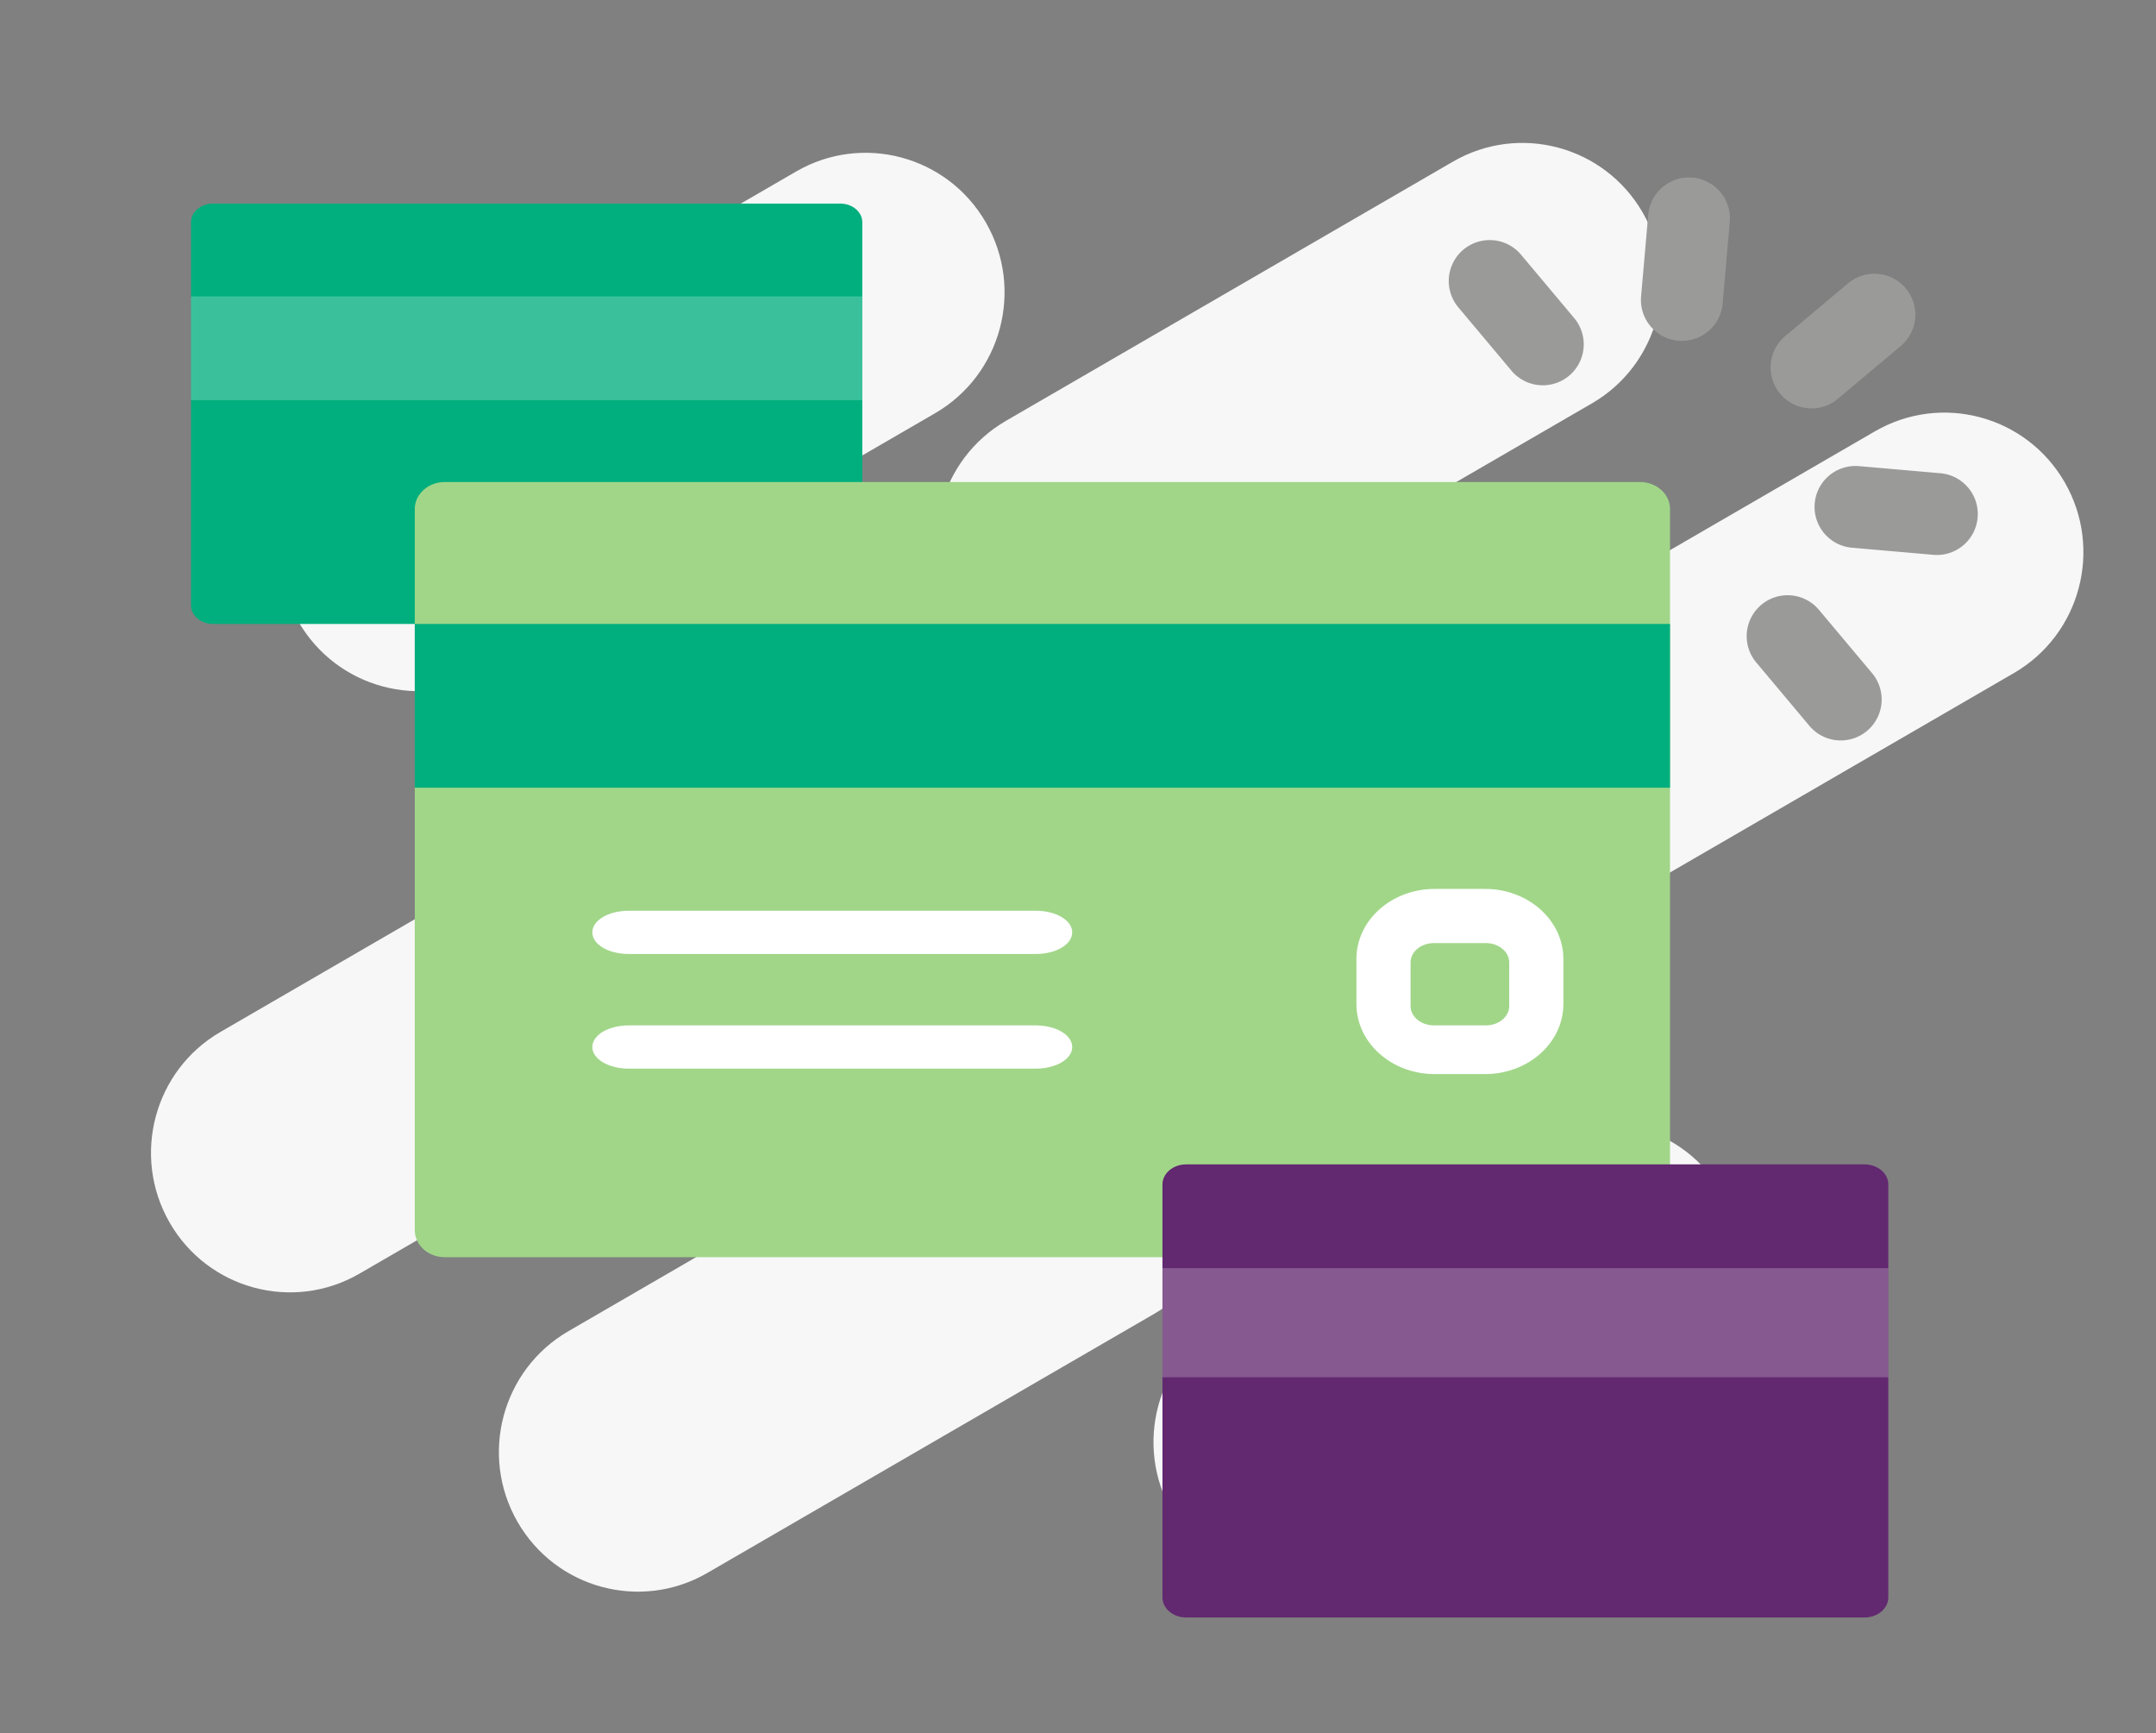 <svg xmlns="http://www.w3.org/2000/svg" width="214" height="172" viewBox="0 0 214 172">
    <rect x="0" y="0" width="214" height="172" fill="#808080" stroke="none"/>
    <g fill="none" fill-rule="evenodd">
        <path d="M5.674 1.25h210.178v165.14H5.674z"/>
        <g fill="#F7F7F7">
            <path d="M34.651 42.74L79.02 17.02c6.597-3.825 15.032-1.556 18.841 5.069 3.809 6.624 1.548 15.094-5.049 18.919l-44.367 25.72c-6.597 3.825-15.032 1.556-18.841-5.069-3.81-6.624-1.549-15.094 5.048-18.919zM99.85 41.76l44.367-25.72c6.597-3.825 15.033-1.555 18.842 5.069 3.809 6.624 1.548 15.095-5.049 18.92l-44.367 25.72c-6.597 3.825-15.033 1.555-18.841-5.07-3.81-6.623-1.549-15.094 5.048-18.918zM21.885 102.4l44.367-25.721c6.597-3.825 15.033-1.555 18.842 5.07 3.808 6.623 1.548 15.094-5.049 18.918l-44.367 25.721c-6.597 3.825-15.033 1.555-18.842-5.07-3.808-6.623-1.548-15.094 5.049-18.918zM141.736 68.522l44.367-25.72c6.597-3.825 15.033-1.556 18.842 5.068 3.808 6.625 1.548 15.095-5.049 18.92L155.53 92.51c-6.597 3.825-15.033 1.555-18.842-5.069-3.808-6.624-1.548-15.094 5.049-18.919zM56.416 132.1l44.368-25.721c6.597-3.824 15.032-1.555 18.841 5.07 3.809 6.624 1.548 15.094-5.049 18.919l-44.367 25.72c-6.597 3.825-15.032 1.555-18.841-5.069-3.809-6.624-1.549-15.094 5.048-18.919zM121.391 131.106l30.716-17.807c6.597-3.824 15.033-1.555 18.842 5.07 3.808 6.624 1.548 15.094-5.049 18.919l-30.716 17.806c-6.597 3.825-15.032 1.555-18.841-5.069-3.809-6.624-1.549-15.095 5.048-18.92z"/>
        </g>
        <g>
            <path fill="#00AF7D" fill-rule="nonzero" d="M85.59 60.074c0 1.013-.98 1.842-2.177 1.842H21.136c-1.197 0-2.176-.829-2.176-1.842V22.047c0-1.013.98-1.842 2.176-1.842h62.277c1.197 0 2.177.829 2.177 1.842v38.027z"/>
            <path fill="#FFF" d="M18.96 29.414h66.63v10.292H18.96z" opacity=".227"/>
            <path fill="#A1D689" d="M115.692 117.255c0-.865.781-1.57 1.743-1.57h48.327V50.504c0-1.469-1.335-2.671-2.967-2.671H44.136c-1.631 0-2.966 1.202-2.966 2.671v71.58c0 1.47 1.335 2.67 2.966 2.67h71.556v-7.498z"/>
            <g fill="#9A9A99" fill-rule="nonzero">
                <path d="M176.697 39.074a4.063 4.063 0 0 1 .501-5.724l6.225-5.223a4.063 4.063 0 1 1 5.223 6.225l-6.225 5.223a4.063 4.063 0 0 1-5.724-.5zM181.061 52.914a4.062 4.062 0 0 1 3.466-6.659l8.095.708a4.063 4.063 0 0 1-.708 8.095l-8.094-.708a4.05 4.05 0 0 1-2.759-1.436zM179.583 72.01l-5.222-6.224a4.063 4.063 0 1 1 6.224-5.223l5.223 6.224a4.063 4.063 0 1 1-6.225 5.223zM149.986 36.737l-5.223-6.224a4.063 4.063 0 1 1 6.225-5.223l5.222 6.224a4.063 4.063 0 1 1-6.224 5.223zM163.826 32.373a4.05 4.05 0 0 1-.935-2.966l.708-8.094a4.063 4.063 0 0 1 8.095.709l-.708 8.093a4.062 4.062 0 0 1-7.16 2.258z"/>
            </g>
            <g fill="#FFF" stroke="#FFF" stroke-width=".5">
                <path d="M102.723 90.627H62.498c-1.221-.02-2.365.336-2.986.931s-.621 1.333 0 1.928c.62.595 1.765.952 2.986.931h40.225c1.22.02 2.364-.336 2.985-.93.622-.596.622-1.334 0-1.929-.62-.595-1.764-.951-2.985-.931zM102.807 102.002H62.413c-1.203 0-2.314.361-2.916.948-.601.587-.601 1.31 0 1.896.602.587 1.713.948 2.916.948h40.394c1.203 0 2.315-.361 2.916-.948.602-.587.602-1.31 0-1.896-.601-.587-1.713-.948-2.916-.948z"/>
            </g>
            <path fill="#FFF" stroke="#FFF" stroke-width=".5" d="M147.411 88.46h-5.01c-4.15.004-7.512 3.001-7.516 6.7v4.475c.004 3.699 3.367 6.696 7.516 6.7h5.01c4.15-.004 7.512-3.001 7.517-6.7v-4.469c-.002-3.701-3.365-6.702-7.517-6.707zm2.641 11.375c0 1.197-1.152 2.167-2.573 2.167h-5.145c-.683 0-1.338-.228-1.82-.635-.483-.406-.754-.958-.754-1.532v-4.333c0-1.197 1.152-2.167 2.574-2.167h5.145c1.421 0 2.573.97 2.573 2.167v4.333z"/>
            <path fill="#622870" fill-rule="nonzero" d="M187.43 158.52c0 1.092-1.06 1.986-2.354 1.986h-67.34c-1.294 0-2.353-.894-2.353-1.986v-40.99c0-1.092 1.06-1.985 2.353-1.985h67.34c1.295 0 2.354.893 2.354 1.985v40.99z"/>
            <path fill="#FFF" d="M115.383 125.837h72.047v10.834h-72.047z" opacity=".227"/>
            <path fill="#00AF7D" d="M41.17 61.916h124.592v16.251H41.17z"/>
        </g>
    </g>
</svg>
